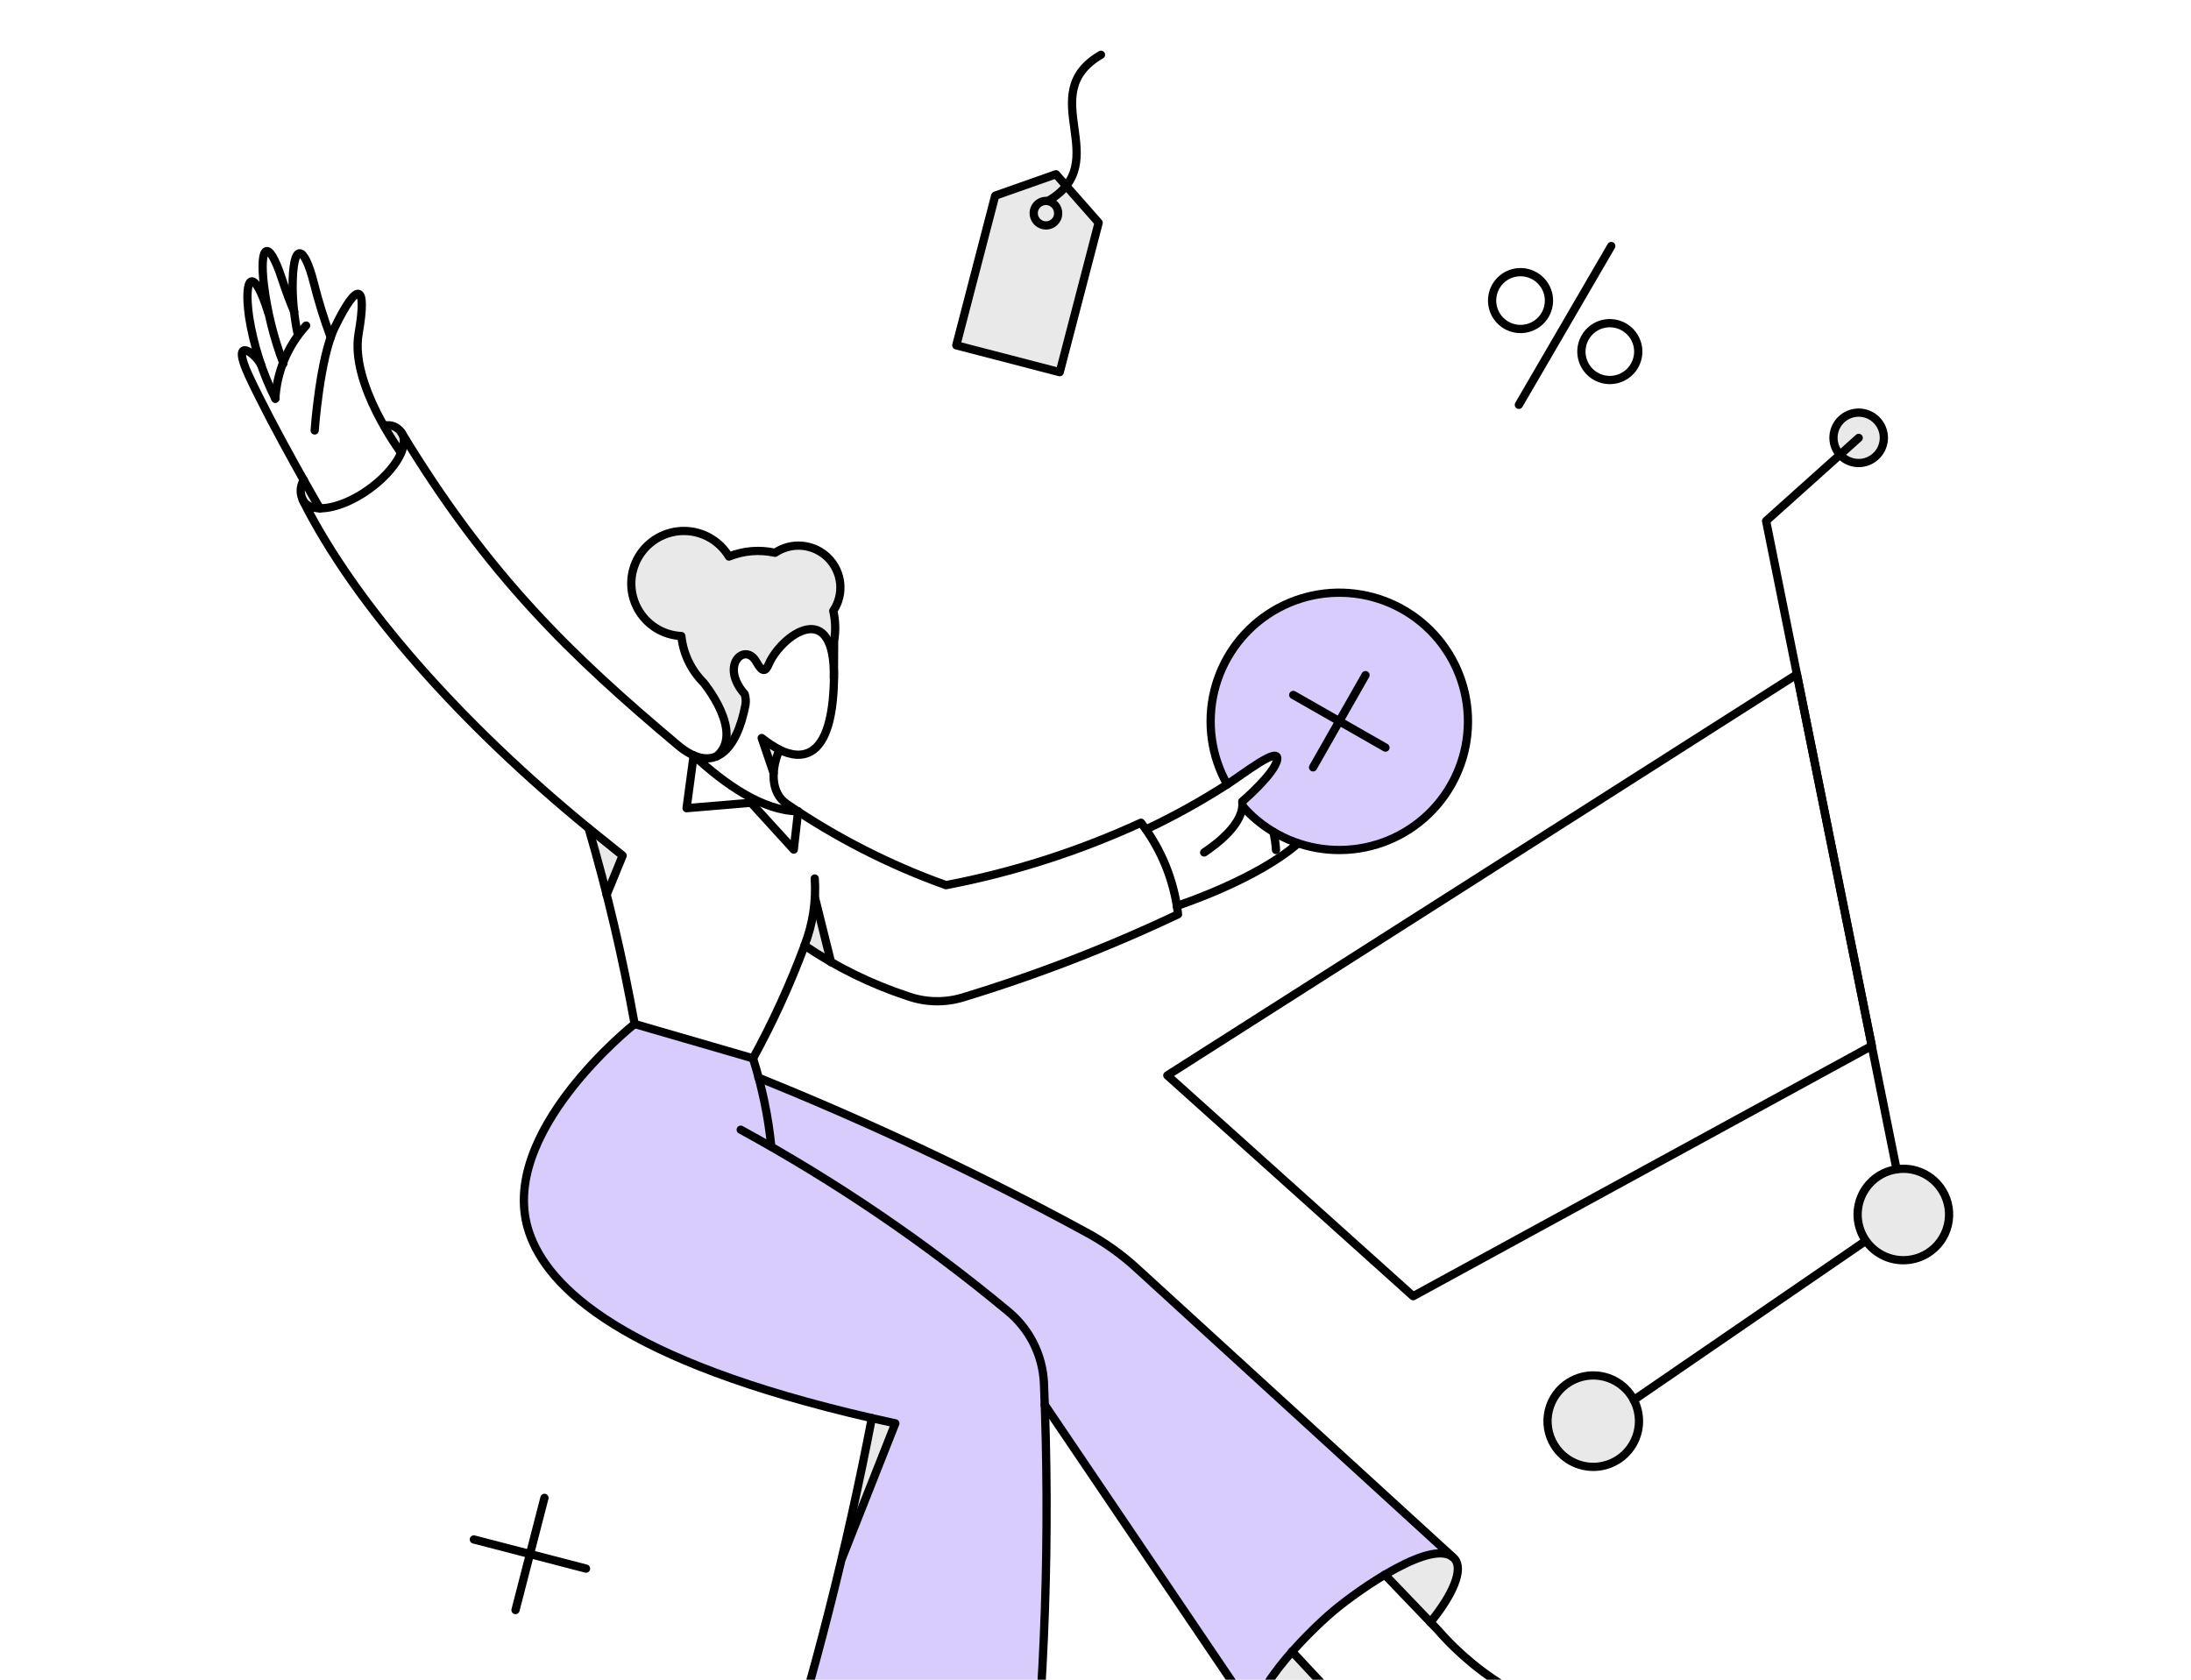 <svg width="150" height="115" viewBox="0 0 150 115" fill="none" xmlns="http://www.w3.org/2000/svg">
<g id="shopping-add-products-to-cart-or-basket">
<g id="Group">
<path id="Vector" d="M97.901 43.148C96.393 41.648 94.393 40.745 92.27 40.605C90.148 40.465 88.046 41.099 86.355 42.388C84.662 43.678 83.495 45.536 83.067 47.62C82.639 49.703 82.98 51.872 84.026 53.724C85.095 53.04 87.574 51.059 87.446 52.014C87.303 52.968 85.052 54.892 85.052 54.892C85.064 54.987 85.069 55.082 85.067 55.177C85.844 56.067 86.793 56.791 87.856 57.307C88.919 57.822 90.075 58.118 91.256 58.177C92.436 58.236 93.616 58.057 94.725 57.65C95.835 57.243 96.851 56.617 97.713 55.809C98.575 55.001 99.266 54.028 99.743 52.947C100.221 51.866 100.477 50.7 100.494 49.519C100.512 48.337 100.292 47.164 99.846 46.07C99.401 44.975 98.739 43.982 97.901 43.148Z" fill="#D8CCFC"/>
<path id="Vector_2" d="M77.824 86.879C76.754 85.9 75.567 85.057 74.29 84.371C67.052 80.422 59.59 76.901 51.94 73.825C51.724 73.026 51.553 72.488 51.553 72.488L43.446 70.137C43.446 70.137 33.913 77.674 36.236 84.428C37.518 88.178 42.59 93.191 59.703 97.123C57.953 106.023 55.714 114.82 52.994 123.474C53.657 122.036 57.452 121.185 61.941 121.688C66.77 122.229 70.532 123.982 70.362 125.621L70.418 125.692C71.486 115.919 71.852 106.081 71.511 96.255L86.169 117.922C85.344 116.755 87.548 113.402 91.164 110.347C94.839 107.241 98.573 105.63 99.514 106.728L99.571 106.756L77.824 86.879Z" fill="#D8CCFC"/>
</g>
<g id="Group_2">
<path id="Vector_3" d="M132.982 81.519C132.66 80.99 132.187 80.57 131.625 80.309C131.064 80.049 130.437 79.961 129.825 80.057C129.214 80.153 128.644 80.429 128.189 80.848C127.734 81.268 127.413 81.813 127.267 82.415C127.122 83.016 127.158 83.648 127.371 84.229C127.585 84.81 127.966 85.316 128.466 85.68C128.967 86.045 129.564 86.253 130.182 86.278C130.801 86.303 131.413 86.144 131.942 85.822C132.293 85.608 132.599 85.327 132.841 84.995C133.084 84.663 133.258 84.286 133.355 83.886C133.452 83.486 133.469 83.072 133.404 82.666C133.341 82.259 133.197 81.87 132.982 81.519Z" fill="#E9E9E9"/>
<path id="Vector_4" d="M106.406 98.929C106.728 99.458 107.201 99.879 107.763 100.139C108.324 100.399 108.951 100.487 109.563 100.391C110.174 100.295 110.744 100.02 111.199 99.601C111.654 99.181 111.975 98.635 112.121 98.034C112.266 97.432 112.23 96.801 112.017 96.22C111.803 95.638 111.422 95.133 110.922 94.768C110.421 94.404 109.824 94.195 109.206 94.171C108.587 94.145 107.975 94.304 107.446 94.627C107.095 94.84 106.789 95.122 106.547 95.454C106.304 95.785 106.13 96.163 106.033 96.562C105.936 96.962 105.919 97.377 105.984 97.783C106.047 98.189 106.191 98.578 106.406 98.929Z" fill="#E9E9E9"/>
<path id="Vector_5" d="M126.057 31.22C126.304 31.457 126.614 31.614 126.95 31.674C127.287 31.733 127.633 31.691 127.946 31.554C128.258 31.416 128.522 31.189 128.706 30.901C128.889 30.613 128.983 30.277 128.975 29.936C128.968 29.595 128.859 29.264 128.663 28.984C128.467 28.705 128.192 28.49 127.874 28.366C127.556 28.243 127.208 28.217 126.875 28.291C126.542 28.366 126.238 28.538 126.002 28.785C125.688 29.116 125.518 29.557 125.528 30.014C125.538 30.47 125.729 30.904 126.057 31.22Z" fill="#E9E9E9"/>
<path id="Vector_6" d="M20.787 32.875C20.645 33.096 20.57 33.353 20.57 33.616C20.57 33.879 20.645 34.136 20.787 34.357C20.923 34.516 21.094 34.64 21.288 34.72C21.481 34.799 21.69 34.831 21.899 34.813L20.787 32.875Z" fill="#E9E9E9"/>
<path id="Vector_7" d="M27.471 29.599C27.349 29.414 27.172 29.27 26.966 29.189C26.759 29.107 26.532 29.091 26.316 29.143C26.701 29.756 27.072 30.383 27.471 30.995C27.588 30.781 27.649 30.541 27.649 30.297C27.649 30.053 27.588 29.813 27.471 29.599Z" fill="#E9E9E9"/>
<path id="Vector_8" d="M99.597 106.738C98.97 105.997 97.089 106.467 94.809 107.792L97.929 111.055C99.497 109.132 100.195 107.464 99.597 106.738Z" fill="#E9E9E9"/>
<path id="Vector_9" d="M88.453 113.066C86.543 115.247 85.617 117.199 86.287 117.997C86.971 118.808 89.151 118.168 91.702 116.543L88.453 113.066Z" fill="#E9E9E9"/>
<path id="Vector_10" d="M56.691 38.189C56.219 37.721 55.599 37.43 54.936 37.368C54.274 37.306 53.61 37.475 53.059 37.847C52.007 37.611 50.908 37.701 49.908 38.104C49.589 37.57 49.137 37.128 48.596 36.821C48.054 36.514 47.443 36.352 46.821 36.352C46.198 36.351 45.587 36.512 45.045 36.819C44.504 37.125 44.051 37.567 43.731 38.101C43.411 38.635 43.235 39.242 43.22 39.864C43.205 40.486 43.351 41.102 43.645 41.65C43.938 42.199 44.369 42.662 44.895 42.995C45.421 43.327 46.024 43.518 46.646 43.547C46.773 44.754 47.311 45.881 48.17 46.739C48.17 46.739 50.877 50.016 49.182 51.668C49.751 51.224 50.213 50.658 50.536 50.013C50.859 49.367 51.034 48.657 51.048 47.936C51.061 47.794 51.037 47.651 50.977 47.522C49.239 45.542 51.006 43.932 51.775 45.314C52.146 45.983 52.388 45.983 52.559 45.627C53.215 43.861 56.207 41.453 56.933 44.602V44.588C57.048 45.188 57.101 45.799 57.09 46.411C57.09 46.055 57.104 44.944 57.104 43.889C57.221 43.204 57.201 42.502 57.047 41.823C57.421 41.271 57.59 40.606 57.525 39.942C57.46 39.279 57.165 38.659 56.691 38.189Z" fill="#E9E9E9"/>
<path id="Vector_11" d="M55.794 61.473C55.633 62.576 55.393 63.666 55.078 64.736C55.653 65.162 56.258 65.543 56.891 65.876C56.549 64.408 56.164 62.67 55.794 61.473Z" fill="#E9E9E9"/>
<path id="Vector_12" d="M52.191 50.559C52.462 51.271 52.716 52.011 52.961 52.867C52.932 52.341 53.061 51.819 53.331 51.367C52.899 51.181 52.51 50.905 52.191 50.559Z" fill="#E9E9E9"/>
<path id="Vector_13" d="M59.731 97.137L57.992 105.615L61.327 97.494L59.731 97.137Z" fill="#E9E9E9"/>
<path id="Vector_14" d="M40.293 56.699L41.517 61.155L42.642 58.562C42.642 58.562 40.424 56.8 40.293 56.699Z" fill="#E9E9E9"/>
<path id="Vector_15" d="M72.55 25.48L65.469 23.642L68.133 13.397L72.294 11.93L75.215 15.249L72.55 25.48Z" fill="#E9E9E9"/>
</g>
<g id="Group_3">
<path id="Vector_16" d="M105.98 20.079C106.079 20.451 106.064 20.844 105.94 21.209C105.815 21.573 105.585 21.892 105.279 22.125C104.973 22.359 104.605 22.496 104.221 22.521C103.837 22.545 103.454 22.454 103.121 22.261C102.788 22.068 102.52 21.78 102.35 21.434C102.182 21.089 102.119 20.701 102.17 20.319C102.221 19.938 102.384 19.58 102.638 19.291C102.893 19.002 103.228 18.796 103.6 18.697C104.099 18.566 104.629 18.637 105.075 18.897C105.521 19.156 105.846 19.581 105.98 20.079Z" stroke="black" stroke-width="0.565" stroke-linecap="round" stroke-linejoin="round"/>
<path id="Vector_17" d="M112.093 23.571C112.192 23.943 112.178 24.336 112.053 24.7C111.929 25.064 111.699 25.384 111.393 25.617C111.087 25.851 110.719 25.988 110.335 26.013C109.95 26.037 109.568 25.947 109.235 25.754C108.902 25.56 108.634 25.273 108.464 24.927C108.295 24.581 108.232 24.193 108.283 23.812C108.334 23.43 108.497 23.072 108.752 22.783C109.007 22.495 109.341 22.288 109.713 22.189C110.212 22.058 110.742 22.13 111.188 22.389C111.634 22.648 111.959 23.073 112.093 23.571Z" stroke="black" stroke-width="0.565" stroke-linecap="round" stroke-linejoin="round"/>
<path id="Vector_18" d="M103.984 27.716L110.311 16.844" stroke="black" stroke-width="0.565" stroke-linecap="round" stroke-linejoin="round"/>
<path id="Vector_19" d="M132.978 81.519C132.656 80.99 132.183 80.57 131.622 80.309C131.06 80.049 130.434 79.961 129.822 80.057C129.21 80.153 128.64 80.429 128.185 80.848C127.73 81.268 127.409 81.813 127.263 82.415C127.118 83.016 127.155 83.648 127.368 84.229C127.581 84.81 127.962 85.316 128.463 85.68C128.963 86.045 129.56 86.253 130.179 86.278C130.797 86.303 131.409 86.144 131.938 85.822C132.289 85.608 132.595 85.327 132.837 84.995C133.08 84.663 133.254 84.286 133.351 83.886C133.448 83.486 133.465 83.072 133.401 82.666C133.337 82.259 133.193 81.87 132.978 81.519Z" stroke="black" stroke-width="0.565" stroke-linecap="round" stroke-linejoin="round"/>
<path id="Vector_20" d="M106.406 98.929C106.728 99.458 107.201 99.879 107.763 100.139C108.324 100.399 108.951 100.487 109.563 100.391C110.174 100.295 110.744 100.02 111.199 99.601C111.654 99.181 111.975 98.635 112.121 98.034C112.266 97.432 112.23 96.801 112.017 96.22C111.803 95.638 111.422 95.133 110.922 94.768C110.421 94.404 109.824 94.195 109.206 94.171C108.587 94.145 107.975 94.304 107.446 94.627C107.095 94.84 106.789 95.122 106.547 95.454C106.304 95.785 106.13 96.163 106.033 96.562C105.936 96.962 105.919 97.377 105.984 97.783C106.047 98.189 106.191 98.578 106.406 98.929Z" stroke="black" stroke-width="0.565" stroke-linecap="round" stroke-linejoin="round"/>
<path id="Vector_21" d="M127.692 84.981L111.848 95.853" stroke="black" stroke-width="0.565" stroke-linecap="round" stroke-linejoin="round"/>
<path id="Vector_22" d="M129.844 80.064L120.91 35.666L127.251 29.98" stroke="black" stroke-width="0.565" stroke-linecap="round" stroke-linejoin="round"/>
<path id="Vector_23" d="M128.15 71.602L96.746 88.743L79.918 73.626L123.02 46.168L128.15 71.602Z" stroke="black" stroke-width="0.565" stroke-linecap="round" stroke-linejoin="round"/>
<path id="Vector_24" d="M126.053 31.22C126.3 31.457 126.611 31.614 126.947 31.674C127.283 31.733 127.629 31.691 127.942 31.554C128.254 31.416 128.519 31.189 128.702 30.901C128.885 30.613 128.979 30.277 128.972 29.936C128.964 29.595 128.855 29.264 128.659 28.984C128.463 28.705 128.189 28.49 127.87 28.366C127.552 28.243 127.204 28.217 126.871 28.291C126.538 28.366 126.234 28.538 125.999 28.785C125.684 29.116 125.514 29.557 125.524 30.014C125.534 30.47 125.725 30.904 126.053 31.22Z" stroke="black" stroke-width="0.565" stroke-linecap="round" stroke-linejoin="round"/>
<path id="Vector_25" d="M80.559 62.026C80.859 61.927 86.034 60.208 88.868 57.738" stroke="black" stroke-width="0.565" stroke-linecap="round" stroke-linejoin="round"/>
<path id="Vector_26" d="M87.358 58.194C87.333 57.776 87.272 57.361 87.176 56.953" stroke="black" stroke-width="0.565" stroke-linecap="round" stroke-linejoin="round"/>
<path id="Vector_27" d="M85.062 55.172C85.19 55.329 85.328 55.472 85.475 55.628C87.056 57.203 89.176 58.119 91.406 58.191C93.637 58.263 95.811 57.486 97.491 56.017C99.17 54.548 100.23 52.496 100.455 50.276C100.681 48.056 100.055 45.833 98.705 44.057C97.355 42.28 95.381 41.082 93.181 40.705C90.982 40.328 88.721 40.799 86.856 42.024C84.991 43.249 83.66 45.137 83.132 47.305C82.605 49.473 82.92 51.761 84.014 53.706" stroke="black" stroke-width="0.565" stroke-linecap="round" stroke-linejoin="round"/>
<path id="Vector_28" d="M41.531 61.255L42.629 58.577L40.293 56.699" stroke="black" stroke-width="0.565" stroke-linecap="round" stroke-linejoin="round"/>
<path id="Vector_29" d="M52.963 52.927L52.148 50.527C52.529 50.83 52.935 51.098 53.362 51.33" stroke="black" stroke-width="0.565" stroke-linecap="round" stroke-linejoin="round"/>
<path id="Vector_30" d="M54.642 55.545C52.206 55.502 49.669 53.721 47.504 51.727" stroke="black" stroke-width="0.565" stroke-linecap="round" stroke-linejoin="round"/>
<path id="Vector_31" d="M47.488 51.727L47.004 55.331L51.421 54.961L54.342 58.167L54.641 55.545" stroke="black" stroke-width="0.565" stroke-linecap="round" stroke-linejoin="round"/>
<path id="Vector_32" d="M26.317 29.142C26.532 29.091 26.758 29.108 26.965 29.19C27.171 29.271 27.347 29.413 27.471 29.598C28.087 30.45 27.072 32.205 25.234 33.516C23.397 34.827 21.402 35.196 20.802 34.34C20.661 34.119 20.586 33.862 20.586 33.599C20.586 33.337 20.661 33.08 20.802 32.858" stroke="black" stroke-width="0.565" stroke-linecap="round" stroke-linejoin="round"/>
<path id="Vector_33" d="M82.439 58.364C83.194 57.851 85.232 56.397 85.047 54.873C85.047 54.873 87.297 52.949 87.44 51.995C87.583 51.041 85.047 53.048 83.99 53.72C82.215 54.86 80.369 55.884 78.461 56.783" stroke="black" stroke-width="0.565" stroke-linecap="round" stroke-linejoin="round"/>
<path id="Vector_34" d="M55.797 61.473L56.893 65.876" stroke="black" stroke-width="0.565" stroke-linecap="round" stroke-linejoin="round"/>
<path id="Vector_35" d="M57.09 46.41C57.09 46.054 57.105 44.943 57.105 43.889C57.221 43.203 57.202 42.501 57.048 41.822C57.419 41.27 57.586 40.605 57.521 39.943C57.456 39.281 57.162 38.661 56.691 38.191C56.219 37.722 55.599 37.43 54.936 37.368C54.274 37.305 53.61 37.474 53.059 37.847C52.007 37.611 50.908 37.7 49.908 38.104C49.589 37.57 49.137 37.128 48.596 36.821C48.054 36.514 47.443 36.352 46.821 36.352C46.198 36.351 45.587 36.512 45.045 36.819C44.504 37.125 44.051 37.567 43.731 38.101C43.411 38.635 43.235 39.242 43.22 39.864C43.205 40.486 43.351 41.102 43.645 41.65C43.938 42.199 44.369 42.662 44.895 42.995C45.421 43.327 46.024 43.517 46.646 43.547C46.773 44.754 47.311 45.881 48.17 46.739C48.17 46.739 50.999 50.163 49.062 51.776" stroke="black" stroke-width="0.565" stroke-linecap="round" stroke-linejoin="round"/>
<path id="Vector_36" d="M91.7 116.54C89.15 118.164 86.958 118.803 86.271 117.993C84.921 116.4 89.453 111.843 91.287 110.295C93.012 108.84 98.255 105.149 99.594 106.737C100.194 107.448 99.494 109.145 97.927 111.069" stroke="black" stroke-width="0.565" stroke-linecap="round" stroke-linejoin="round"/>
<path id="Vector_37" d="M94.808 107.809L98.442 111.599C99.921 113.296 101.679 114.727 103.642 115.831C107.07 117.645 110.222 119.938 113.004 122.641C107.366 123.686 101.553 123.229 96.147 121.316L88.453 113.066" stroke="black" stroke-width="0.565" stroke-linecap="round" stroke-linejoin="round"/>
<path id="Vector_38" d="M57.648 106.681L61.296 97.448L59.687 97.09" stroke="black" stroke-width="0.565" stroke-linecap="round" stroke-linejoin="round"/>
<path id="Vector_39" d="M52.999 123.406C55.745 114.773 57.978 105.986 59.687 97.091C42.572 93.163 37.505 88.129 36.233 84.397C33.907 77.647 43.442 70.106 43.442 70.106" stroke="black" stroke-width="0.565" stroke-linecap="round" stroke-linejoin="round"/>
<path id="Vector_40" d="M50.711 77.344C57.174 80.876 63.282 85.022 68.949 89.726C69.698 90.329 70.311 91.084 70.745 91.941C71.18 92.798 71.427 93.739 71.471 94.699C71.905 105.031 71.558 115.382 70.431 125.661" stroke="black" stroke-width="0.565" stroke-linecap="round" stroke-linejoin="round"/>
<path id="Vector_41" d="M51.551 72.457C52.177 74.422 52.597 76.446 52.805 78.498" stroke="black" stroke-width="0.565" stroke-linecap="round" stroke-linejoin="round"/>
<path id="Vector_42" d="M86.119 117.754L71.523 96.18" stroke="black" stroke-width="0.565" stroke-linecap="round" stroke-linejoin="round"/>
<path id="Vector_43" d="M51.922 73.781C59.579 76.87 67.053 80.395 74.306 84.339C75.586 85.022 76.774 85.865 77.84 86.847L99.44 106.586" stroke="black" stroke-width="0.565" stroke-linecap="round" stroke-linejoin="round"/>
<path id="Vector_44" d="M27.456 30.993C27.456 30.993 23.951 26.291 24.55 22.843C25.163 19.31 24.455 19.243 22.911 22.43C21.889 24.541 21.543 29.469 21.543 29.469" stroke="black" stroke-width="0.565" stroke-linecap="round" stroke-linejoin="round"/>
<path id="Vector_45" d="M21.901 34.812C21.901 34.812 18.761 29.428 17.042 25.737C15.756 22.975 17.413 24.07 17.883 24.996" stroke="black" stroke-width="0.565" stroke-linecap="round" stroke-linejoin="round"/>
<path id="Vector_46" d="M20.373 22.83C20.159 21.798 20.045 20.749 20.031 19.695C20.031 16.532 20.805 16.688 21.485 19.368C21.802 20.627 22.187 21.868 22.639 23.086" stroke="black" stroke-width="0.565" stroke-linecap="round" stroke-linejoin="round"/>
<path id="Vector_47" d="M20.957 22.289C19.7 23.669 18.956 25.438 18.848 27.301" stroke="black" stroke-width="0.565" stroke-linecap="round" stroke-linejoin="round"/>
<path id="Vector_48" d="M20.144 21.347C19.859 20.691 19.575 19.922 19.303 19.097C18.35 16.19 17.751 16.831 18.064 19.482C18.29 21.329 18.74 23.142 19.403 24.881" stroke="black" stroke-width="0.565" stroke-linecap="round" stroke-linejoin="round"/>
<path id="Vector_49" d="M18.364 21.405C17.382 18.227 16.651 18.798 17.054 21.705C17.363 23.648 17.968 25.532 18.849 27.29" stroke="black" stroke-width="0.565" stroke-linecap="round" stroke-linejoin="round"/>
<path id="Vector_50" d="M37.274 102.551L35.293 110.231" stroke="black" stroke-width="0.565" stroke-linecap="round" stroke-linejoin="round"/>
<path id="Vector_51" d="M40.121 107.393L32.441 105.398" stroke="black" stroke-width="0.565" stroke-linecap="round" stroke-linejoin="round"/>
<path id="Vector_52" d="M72.55 25.48L65.469 23.642L68.133 13.397L72.294 11.93L75.215 15.249L72.55 25.48Z" stroke="black" stroke-width="0.565" stroke-linecap="round" stroke-linejoin="round"/>
<path id="Vector_53" d="M72.422 14.807C72.38 14.968 72.291 15.112 72.167 15.223C72.042 15.333 71.888 15.403 71.724 15.426C71.559 15.449 71.391 15.422 71.242 15.349C71.093 15.277 70.968 15.161 70.884 15.018C70.801 14.875 70.761 14.71 70.771 14.544C70.781 14.378 70.84 14.219 70.94 14.086C71.04 13.954 71.178 13.854 71.335 13.8C71.492 13.746 71.661 13.739 71.822 13.781C72.035 13.842 72.217 13.982 72.328 14.174C72.44 14.365 72.474 14.592 72.422 14.807Z" stroke="black" stroke-width="0.565" stroke-linecap="round" stroke-linejoin="round"/>
<path id="Vector_54" d="M71.746 13.762C76.364 11.069 70.73 6.442 75.375 3.75" stroke="black" stroke-width="0.565" stroke-linecap="round" stroke-linejoin="round"/>
<path id="Vector_55" d="M93.485 46.223L89.894 52.535" stroke="black" stroke-width="0.565" stroke-linecap="round" stroke-linejoin="round"/>
<path id="Vector_56" d="M94.851 51.183L88.539 47.578" stroke="black" stroke-width="0.565" stroke-linecap="round" stroke-linejoin="round"/>
<path id="Vector_57" d="M20.723 34.235C24.385 41.533 31.703 49.668 40.298 56.703C41.585 61.112 42.636 65.587 43.448 70.107L51.555 72.459C52.917 69.972 54.097 67.391 55.085 64.734C57.26 66.21 59.631 67.375 62.128 68.195C63.358 68.636 64.698 68.666 65.946 68.281C70.981 66.751 75.896 64.85 80.651 62.596C80.392 60.314 79.515 58.147 78.115 56.327C73.853 58.285 69.371 59.72 64.765 60.602C60.919 59.225 57.264 57.363 53.89 55.059C52.69 54.27 52.813 52.565 53.365 51.331C54.794 52.031 56.99 52.168 57.095 46.51C57.207 40.81 53.489 43.466 52.619 45.492C52.419 45.957 52.214 46.092 51.781 45.313C51.014 43.93 49.231 45.538 50.983 47.522C51.054 47.752 51.074 47.995 51.04 48.234C50.452 51.331 48.888 53.109 46.395 51.009C39.155 44.926 33.443 39.453 27.473 29.594" stroke="black" stroke-width="0.565" stroke-linecap="round" stroke-linejoin="round"/>
<path id="Vector_58" d="M55.078 64.733C55.647 63.274 55.886 61.707 55.779 60.145" stroke="black" stroke-width="0.565" stroke-linecap="round" stroke-linejoin="round"/>
</g>
</g>
</svg>
